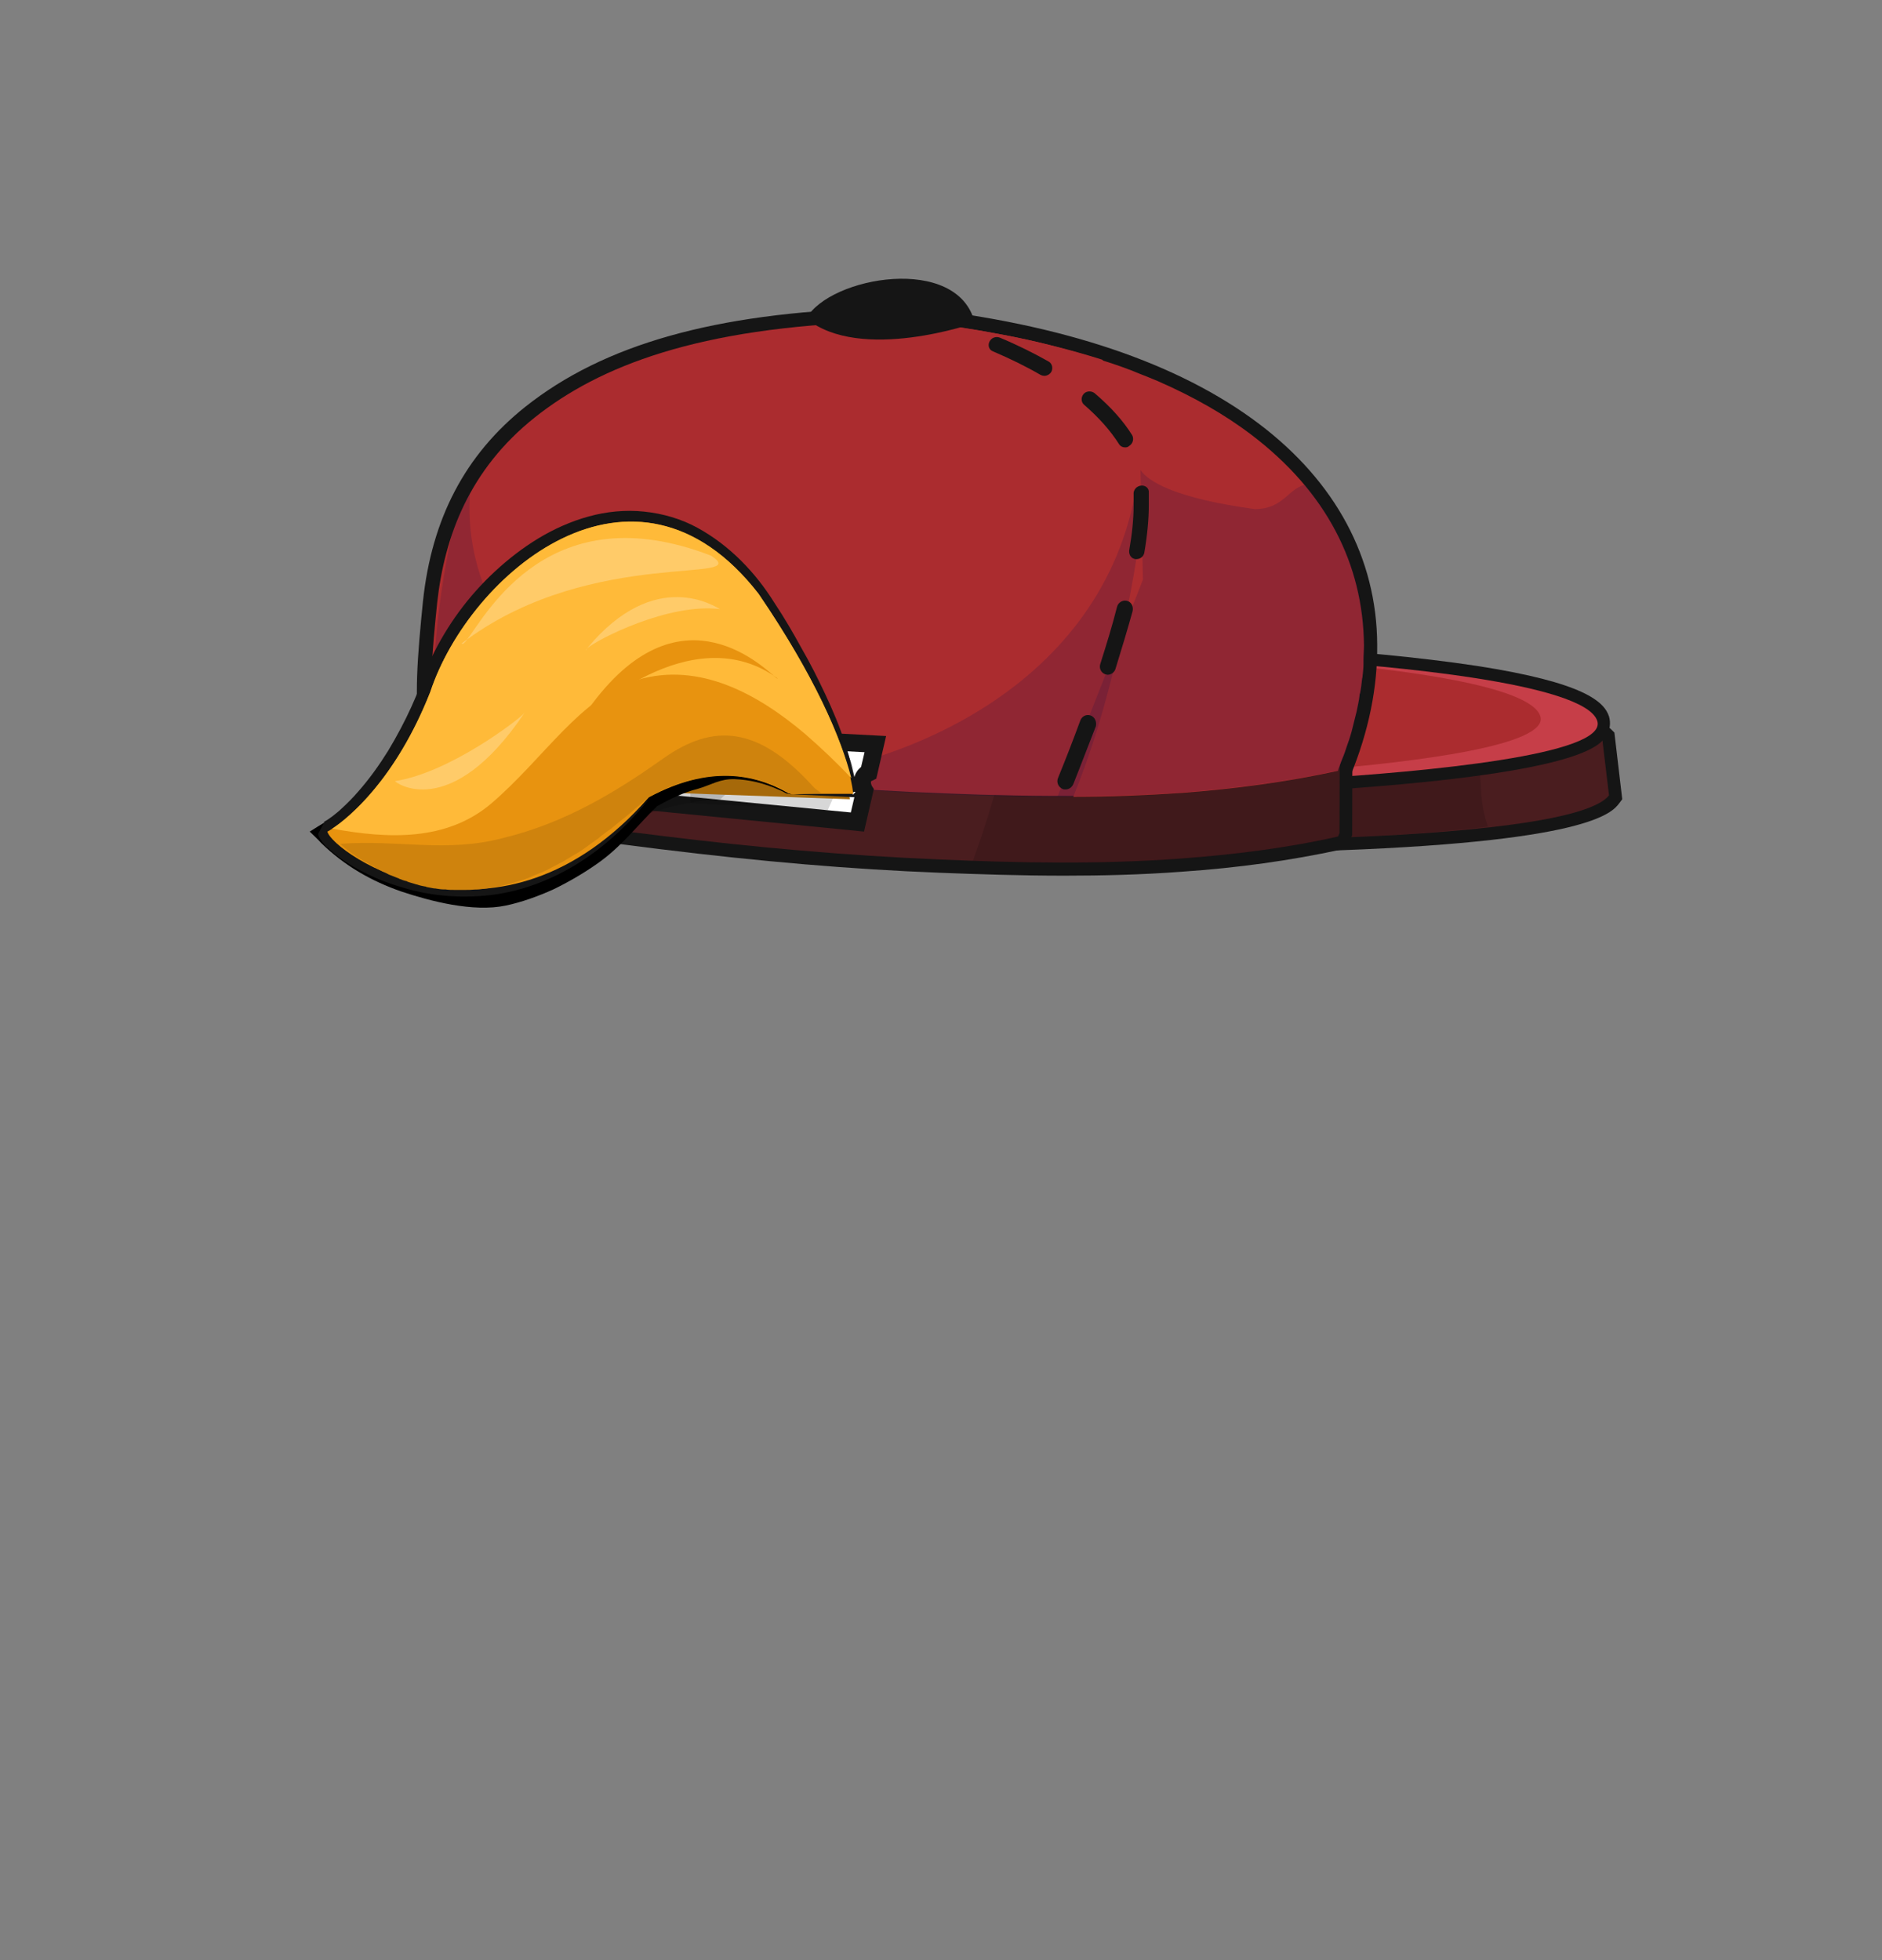 <?xml version="1.0" encoding="utf-8"?>
<!-- Generator: Adobe Illustrator 26.0.3, SVG Export Plug-In . SVG Version: 6.00 Build 0)  -->
<svg version="1.1" id="Layer_1" xmlns="http://www.w3.org/2000/svg" xmlns:xlink="http://www.w3.org/1999/xlink" x="0px" y="0px"
	 viewBox="0 0 384 400" style="enable-background:new 0 0 384 400;" xml:space="preserve">
<rect x="0" y="0" width="384" height="400" fill="#808080" stroke="none"/>
<style type="text/css">
	.head-st0{fill:#FFFFFF;}
	.head-st1{fill:#151515;}
	.head-st2{fill:#4A1D1F;}
	.head-st3{opacity:0.25;fill:#260F10;}
	.head-st4{fill:#C63E48;}
	.head-st5{fill:#AB2C2F;}
	.head-st6{opacity:0.18;fill:#1B1043;}
	.head-st7{opacity:0.18;}
	.head-st8{fill:#1B1043;}
	.head-st9{opacity:0.16;}
	.head-st10{fill:#A6690A;}
	.head-st11{fill:#E8930F;}
	.head-st12{fill:#FFBA39;}
	.head-st13{fill:#CF830D;}
	.head-st14{fill:#FFCB69;}
</style>
<g>
	<g>
		<g>
			<g>
				<path class="head-st0" d="M267.8,148.4v22.7c21.3-0.6,55.7-2.6,60.5-8.8l-1.4-11.7C318.9,143.2,278.5,147.2,267.8,148.4z"/>
				<path class="head-st1" d="M328.7,148.8c-8.2-7.6-41.8-5-61.1-2.8l-2.2,0.3v27.5l2.6-0.1c56.1-1.7,60.9-7.8,62.4-9.8l0.6-0.8
					l-1.6-13.6L328.7,148.8z M270.3,168.5v-17.9c23.1-2.5,47.9-3,54.3,1.3l1.1,9.4C321.8,164.2,305.5,167.4,270.3,168.5z"/>
			</g>
			<path class="head-st2" d="M267.8,148.4v22.7c21.3-0.6,55.7-2.6,60.5-8.8l-1.4-11.7C318.9,143.2,278.5,147.2,267.8,148.4z"/>
			<path class="head-st3" d="M301.1,146.3c-13.3,0-27.6,1.5-33.3,2.1v22.7c10.4-0.3,23.8-1,35.8-2.4c-1.9-5.8-1.1-7.6-1.9-13.2
				C301.4,152.4,301.1,149.3,301.1,146.3z"/>
		</g>
		<g>
			<path class="head-st0" d="M267.8,134.9v24c22.5-1.4,60.4-4.8,58.1-11.8C323.3,139.2,281.4,135.8,267.8,134.9z"/>
			<path class="head-st1" d="M301.4,135.9c-12.5-1.9-26.3-3-33.4-3.5l-2.7-0.2v29.4l2.7-0.2c54.4-3.4,58.4-9.2,59.7-11.2
				c0.8-1.2,1-2.6,0.6-4C327.3,143.2,323.3,139.3,301.4,135.9z M270.3,156.3v-18.7c36.4,2.6,51.5,7.3,53.1,10.1
				C321.6,149.7,308.7,153.7,270.3,156.3z"/>
		</g>
		<path class="head-st4" d="M267.8,134.9v24c22.5-1.4,60.4-4.8,58.1-11.8C323.3,139.2,281.4,135.8,267.8,134.9z"/>
		<path class="head-st5" d="M267.8,135.1v22.1c21.2-1.7,48.2-5.1,46.5-11C312.4,139.8,284.6,136.5,267.8,135.1z"/>
	</g>
	<g>
		<g>
			<path class="head-st1" d="M256.9,86.5c-16.4-12.4-40.1-20.4-70.2-23.7l-0.2,0l-0.2,0c-2.7,0-5.4,0.1-8,0.1c-32.5,1-55.1,7.4-71.1,20.1
				c-12.3,9.8-19.1,22.8-20.9,39.7c-1.1,11-1.9,20.1-0.5,28.2l0.3,2l2,0.3c3.8,0.5,7.7,1.2,11.4,1.8c3,0.5,6.1,1.1,9.2,1.5l0,0
				c9.8,1.4,18.7,2.6,27.4,3.7c20.1,2.4,38.5,3.9,56.3,4.6c7.4,0.3,15.5,0.5,24,0.5c8.1,0,16.4-0.2,24.9-0.8
				c11.6-0.8,22.1-2.3,32.2-4.5l1.4-0.3l0.6-1.3c3.8-9.2,5.6-18.2,5.5-26.9C280.9,113.9,272.5,98.3,256.9,86.5z M271,154.9
				c-9.4,2-19.2,3.3-29.9,4.1c-17,1.2-33.9,0.8-48.2,0.3c-17.7-0.7-35.9-2.2-55.9-4.5c-8.7-1-17.6-2.2-27.3-3.6c-3-0.4-6.1-1-9-1.5
				c-3.1-0.5-6.3-1.1-9.5-1.6c-0.8-7-0.1-15.1,0.9-24.7c1.6-15.4,7.8-27.2,18.8-36c15-12,36.5-18,67.8-18.9c2.5-0.1,5.1-0.1,7.7-0.1
				c28.7,3.2,51.9,11,67.3,22.6c14.4,10.9,21.8,24.6,22,40.6C275.7,139,274.1,146.8,271,154.9z"/>
			<path class="head-st1" d="M256.7,102.6L256.7,102.6c-16.6-12.7-40.4-20.9-70.9-24.4l-0.3,0c-2.7,0-5.5,0-8.1,0.1
				c-32.8,0.9-55.7,7.4-71.8,20.3c-5.8,4.6-10.4,10.1-13.8,16.2l-0.2,0.4l-7,33.2l2.3,17.7l1.8,0.5c0,0,0.1,0,0.1,0
				c0.5,0.4,1.2,0.7,2.3,0.9c9.1,1.4,34.1,4.6,43.7,5.8c20.3,2.5,38.9,4.1,56.9,4.8c7.9,0.3,16.5,0.6,25.5,0.6
				c7.7,0,15.8-0.2,23.8-0.8c11.7-0.8,22.3-2.3,32.5-4.5l1.4-0.3l0.5-1.4c0.1-0.2,0.1-0.3,0.2-0.5l0.3-0.8l0.1-44.5l-0.3-0.6
				C271.8,116.9,265.4,109.2,256.7,102.6z M270.5,168.4c-9.3,1.9-19.1,3.3-29.8,4c-17.2,1.2-34.3,0.8-48.7,0.2
				c-17.8-0.7-36.3-2.3-56.4-4.8c-9.5-1.2-34.4-4.4-43.5-5.8l-1.7-13.4l6.6-31.5c3.1-5.4,7.2-10.2,12.3-14.3
				c15.1-12.1,36.9-18.2,68.5-19.1c2.5-0.1,5.1-0.1,7.8-0.1c28.9,3.3,52.4,11.3,68,23.3c7.7,5.9,13.5,12.8,17.2,20.4L270.5,168.4z"
				/>
			<path class="head-st2" d="M255,104.8c-15.2-11.7-38.3-20.3-69.5-23.8c-2.7,0-5.4,0-8,0.1c-36.4,1-56.8,9-70.1,19.7
				c-5.8,4.7-10.1,9.9-13.1,15.4l-6.8,32.3l2,15.4c1.4,0.4,0.7,0.7,2.1,0.9c9.1,1.4,34.3,4.7,43.6,5.8c18.6,2.3,37.5,4,56.7,4.8
				c16.2,0.7,32.6,1,49-0.2c10.7-0.8,21.5-2.1,32.1-4.5c0.1-0.2,0.2-0.5,0.3-0.7l0.1-43.3C269.5,118.6,263.5,111.3,255,104.8z"/>
			<path class="head-st3" d="M255,104.8c-13.6-10.4-33.4-18.4-59.7-22.5l0,0.2c0.5,0.5,1.1,1,1.6,1.5c2.4,2.7,4.2,5.8,5.3,9.3
				c0.5,1.7,0.7,3.4,1.1,5.1c0.2,1,0.9,2.1,1.2,3.1c0.4,1,0.7,2,1,3c1.2,4.1,1.7,8.4,1.7,12.8c0,3.7,0.3,7.4,0.3,11.1
				c0,15.8-2.4,28.2-7.8,43.9c-0.4,1.1-0.8,2.2-1.2,3.4c14,0.5,28.2,0.6,42.4-0.4c10.7-0.8,21.5-2.1,32.1-4.5
				c0.1-0.2,0.2-0.5,0.3-0.7l0.1-43.3C269.5,118.6,263.5,111.3,255,104.8z"/>
			<g>
				<path class="head-st5" d="M186.4,65.6c-2.7,0-5.4,0.1-7.9,0.1c-36.1,1.1-56.2,9-69.4,19.5c-13.3,10.6-18.4,24.2-19.9,37.8
					c-1,9.8-1.9,19.4-0.6,27.5c6.9,0.9,13.7,2.3,20.6,3.3c9.1,1.3,18.2,2.6,27.4,3.6c18.4,2.2,37.2,3.8,56.1,4.5
					c9.8,0.4,19.6,0.6,29.5,0.5c10.8-28.2,16.4-71.6,2.7-89C213.8,69.9,201.1,67.2,186.4,65.6z"/>
			</g>
			<path class="head-st6" d="M154.1,159.4c12.7,1.2,25.6,2.2,38.6,2.7c8.7,0.3,17.5,0.6,26.3,0.5c8.1-19.8,16.5-53,13.2-65.5
				C226.6,138.9,185.4,157.1,154.1,159.4z"/>
			<path class="head-st5" d="M255.3,88.7c-5.4-4.1-11.7-7.7-19-10.9c-1.2-0.5-2.4-1-3.7-1.5c-2.4-1-4.9-1.9-7.5-2.7
				c-3.8-1.3-7.9-2.4-12.2-3.5c-3.2-0.8-6.6-1.5-10-2.1c-5.2-1-10.7-1.8-16.4-2.4c-1.4,0-2.7,0-4.1,0c-1.3,0-2.6,0.1-3.9,0.1
				c-0.1,0-0.2,0-0.3,0c-0.1,0-0.2,0-0.3,0c41.4,4.2,52.9,16.9,53.4,29.3c0,0,0.4,5,1.5,8.6c0.9,2.7-4.5,36.6-13.8,59
				c7.4,0,14.8-0.3,22.2-0.8c10.6-0.8,21.3-2.2,31.8-4.5c0,0,0-0.1,0-0.1c0.1-0.4,0.3-0.7,0.4-1.1c0.3-0.9,0.7-1.7,1-2.6
				c0.1-0.3,0.2-0.6,0.3-0.9c0.4-1.1,0.8-2.3,1.1-3.4c0,0,0,0,0,0c0.3-1.3,0.7-2.7,1-4c0.2-1.1,0.5-2.2,0.6-3.3c0-0.1,0-0.3,0.1-0.4
				c0.2-1,0.3-1.9,0.4-2.8c0-0.2,0.1-0.4,0.1-0.6c0.1-0.9,0.2-1.7,0.2-2.6c0-0.2,0-0.5,0-0.7c0-1.1,0.1-2.1,0.1-3.1v0
				c0,0,0-0.1,0-0.1C278.1,115.1,270.7,100.4,255.3,88.7z"/>
			<path class="head-st6" d="M256.1,103.9c-16.2-2.2-21.8-5.6-23.4-8l0.5,22.4l-17.4,44.2c8.5,0,17-0.2,25.5-0.8
				c10.6-0.8,21.3-2.2,31.8-4.5c3.6-8.9,5.4-17.6,5.3-25.8c-0.2-11.9-4.1-22.9-12.2-32.5C262.6,100,261.8,103.8,256.1,103.9z"/>
			<g>
				<path class="head-st1" d="M232.8,99.1c-0.9,0.1-1.6,0.9-1.5,1.8c0,0.7,0,1.5,0,2.3c0,2.7-0.3,5.7-0.9,9.1c-0.1,0.9,0.4,1.7,1.3,1.8
					c0.1,0,0.2,0,0.2,0c0.8,0,1.5-0.6,1.6-1.4c0.6-3.5,0.9-6.8,0.9-9.6c0-0.9,0-1.7,0-2.5C234.5,99.6,233.7,99,232.8,99.1z"/>
				<path class="head-st1" d="M214,73.8c-3-1.7-6.4-3.4-10-4.9c-0.8-0.3-1.7,0-2.1,0.8c-0.4,0.8-0.1,1.7,0.7,2c3.5,1.5,6.8,3.1,9.7,4.8
					c0.2,0.1,0.5,0.2,0.8,0.2c0.5,0,1.1-0.3,1.4-0.8C214.9,75.2,214.7,74.2,214,73.8z"/>
				<path class="head-st1" d="M223.3,80.2c-0.7-0.5-1.7-0.4-2.2,0.2c-0.6,0.7-0.5,1.7,0.1,2.2c3,2.6,5.4,5.3,7.1,8
					c0.3,0.5,0.8,0.7,1.3,0.7c0.3,0,0.6-0.1,0.8-0.3c0.8-0.5,1-1.5,0.6-2.2C229.2,85.9,226.6,83,223.3,80.2z"/>
				<path class="head-st1" d="M229.9,122.6c-0.9-0.2-1.8,0.4-2,1.3c-0.9,3.6-2.1,7.5-3.4,11.6c-0.3,0.9,0.2,1.8,1,2.1
					c0.2,0,0.3,0.1,0.5,0.1c0.7,0,1.4-0.5,1.6-1.2c1.3-4.2,2.5-8.2,3.5-11.8C231.3,123.7,230.8,122.8,229.9,122.6z"/>
				<path class="head-st1" d="M222.5,146c-0.9-0.3-1.8,0.2-2.1,1.1c-1.4,3.8-2.9,7.7-4.5,11.6c-0.4,0.9,0,1.9,0.9,2.3
					c0.2,0.1,0.4,0.1,0.6,0.1c0.7,0,1.3-0.4,1.6-1.1c1.6-4,3.1-8,4.6-11.8C223.8,147.3,223.4,146.3,222.5,146z"/>
			</g>
		</g>
		<g class="head-st7">
			<path class="head-st8" d="M95.9,100.6c-1.6,2.8-2.8,5.8-3.8,8.7c-1.6,7.7-2.8,15.8-3.3,23.1c0.1,6.5-1.1,12.7-0.2,18.1
				c2,0.3,4,0.6,6,0.9c12.3-1.3,35.2,3.7,51.2,7.1C120.5,151.2,93.9,129.8,95.9,100.6z"/>
		</g>
		<path class="head-st1" d="M164.5,65c11.1,9.1,34.4,0.9,34.4,0.9C195.5,51.8,169.3,56.4,164.5,65z"/>
	</g>
	<g>
		<path class="head-st0" d="M133.6,163.7l41.4,4l1.5-6.5c-0.4-0.6-0.6-1.5-0.4-2.2c0.2-0.7,0.6-1.2,1.3-1.5l1.3-5.8l-43.9-2.3
			L133.6,163.7z"/>
		<path class="head-st1" d="M131.7,165.3l44.6,4.4l2-8.7l-0.4-0.6c-0.1-0.2-0.2-0.5-0.2-0.8c0-0.1,0-0.2,0.3-0.3l0.8-0.4l2-8.7l-47.8-2.5
			L131.7,165.3z M136.3,151.4l40.1,2.1l-0.7,3c-0.7,0.6-1.2,1.3-1.4,2.2l0,0c-0.2,0.9-0.1,1.9,0.3,2.8l-1,4.3l-38.1-3.7L136.3,151.4
			z"/>
	</g>
	<polygon class="head-st9" points="140.6,151.8 140.9,163.9 168.9,165.3 173.2,155.6 142.5,152.9 	"/>
	<g>
		<path class="head-st9" d="M145.2,138c-1-1.1-25,32.3-24.7,33.7l0.4,0.5c0.7-1.2,11.2-8.3,26.1-9.1c2.7-3.1,8.5-3.6,14.1-2.7h6.7
			C159.3,147.7,146.2,137.7,145.2,138z"/>
		<g>
			<path class="head-st10" d="M173.3,160.3c-2.4-1.7-3.5-3.2-5.9-4.9c-0.3-0.2-0.6-0.4-0.9-0.6c-0.1,0-0.1,0-0.2,0l-31,4.6l2,2.4
				l36.1,1.3C173.4,163,173.1,161.5,173.3,160.3z"/>
			<g>
				<path d="M156,121.7c-3.7-5-7.7-9.2-12.4-12.2c-4.7-3.1-10.2-4.8-16.4-4.6c-6.2,0.2-12.9,2.6-19.1,6.9
					c-6.1,4.3-11.6,10.3-15.8,17.1c-2.1,3.4-4,7-5.5,10.7c-1.5,3.7-3,7.1-4.9,10.6c-1.9,3.5-4.1,6.8-6.7,9.8c-1.3,1.5-2.6,2.9-4,4.2
					c-1.4,1.2-3,2.5-4.2,3.2c-1.3,0.7-2.5,1.5-3.8,2.3c0.8,0.8,1.6,1.5,2.3,2.3c4.8,4.7,10.3,7.8,16.3,9.9c6,2,14.7,4.3,21.4,2.9
					c3.3-0.7,6.6-1.9,9.7-3.3c3.1-1.5,6-3.2,8.6-5c5.3-3.6,8.7-8.3,12.6-12c2.7-1.5,5.4-2.8,8.2-3.5c2.8-0.8,4.6-2.1,7.6-2
					c2.9,0.1,6,0.8,9.1,2.2c0.5,0.2,0.9,0.4,1.4,0.7c0.4,0.1,0.7,0.1,1.1,0.2c-0.9-0.5-1.7-1-2.6-1.4c-3.2-1.6-6.3-2.4-9.4-2.7
					c-3.1-0.3-6.1-0.1-9,0.6c-3,0.7-5.8,1.9-8.6,3.4c0,0,0,0-0.1,0c0,0,0,0-0.1,0.1c-4,3.5-8.5,7.1-13.6,10.4c-5.1,3.2-11,6-17,7
					c-6.1,1.1-12.2,0.3-17.7-1.8c-4.7-1.8-9.1-4.5-12.9-8.1c6-4.8,10.9-11.6,14.4-18c2.1-3.8,3.8-7.8,5.3-11.3
					c1.5-3.5,3.2-6.9,5.2-10.1c3.9-6.4,8.9-11.9,14.5-15.9c5.6-4,11.7-6.3,17.5-6.7c11.7-0.8,20.9,5.9,28.3,15.1
					c3.7,4.7,7,10.4,10.2,16.4c3.1,6,6.2,12.5,8.3,18.1c-1.9-5.5-4.8-12.1-7.9-18.3C162.9,132.7,159.6,126.7,156,121.7z"/>
			</g>
			<path class="head-st1" d="M69.1,169.5c0-0.1-0.1-0.2-0.2-0.3c0,0,0,0,0,0l-1.3,2.5c0.2-0.1,0.6-0.3,0.7-0.3l0.3-0.2
				c0.2-0.1,0.4-0.3,0.6-0.4c0.2-0.2,0.5-0.3,0.7-0.5c-0.1-0.1-0.1-0.1-0.2-0.2C69.5,169.9,69.3,169.7,69.1,169.5z"/>
			<path class="head-st1" d="M173.6,162.2l0.6-0.6c-0.2,0-0.5,0-0.7,0C173.5,161.8,173.6,162,173.6,162.2z"/>
			<path class="head-st1" d="M172.4,151.6c-1.1-3.4-2.5-6.7-4-9.9c-1.5-3.2-3.1-6.4-4.9-9.5c-1.7-3.1-3.5-6.2-5.5-9.2
				c-3.8-6.1-9.1-11.7-15.7-15.3c-3.3-1.8-7-2.9-10.9-3.3c-3.8-0.4-7.7,0-11.3,1c-7.3,2-13.7,6.2-19.1,11.2c-5.4,5-9.8,11-13,17.7
				c-0.4,0.8-0.8,1.7-1.1,2.5l-0.5,1.3l-0.5,1.3c-0.3,0.9-0.6,1.7-0.9,2.4l-1,2.3c-1.4,3.1-3,6.1-4.8,9.1c-1.8,2.9-3.8,5.7-6,8.2
				c-1.1,1.3-2.3,2.5-3.5,3.6c-0.6,0.6-1.3,1.1-1.9,1.6c-0.3,0.2-0.7,0.5-1,0.7c-0.2,0.1-0.3,0.2-0.5,0.3l-0.2,0.1
				c-0.1,0.1,0,0,0.1,0l-1.3,2.5c0.1,0.2,0.1,0.4,0.2,0.6c0.1,0.2,0.2,0.4,0.3,0.5l0.5,0.7c0.3,0.4,0.6,0.8,1,1
				c0.6,0.6,1.3,1.2,2,1.7c1.3,1,2.7,1.9,4.2,2.7c2.9,1.6,5.9,2.8,9,3.7c6.2,1.9,12.8,2.3,19.2,1.4c6.4-1,12.4-3.5,17.7-7
				c5.3-3.5,9.8-7.9,13.7-12.8c-4.4,4.5-9.2,8.4-14.5,11.4c-2.7,1.5-5.4,2.8-8.4,3.7c-2.9,0.9-5.9,1.6-8.9,1.9
				c-6,0.6-12.1-0.2-17.7-2.1c-2.8-0.9-5.6-2.2-8.1-3.7c-1.3-0.8-2.5-1.6-3.6-2.5c-0.5-0.4-0.9-0.8-1.4-1.2
				c-0.2,0.2-0.4,0.3-0.7,0.5c-0.2,0.1-0.4,0.3-0.6,0.4l-0.3,0.2c0,0-0.4,0.2-0.7,0.3l1.3-2.5c0,0,0,0,0,0c0,0,0,0,0,0
				c-0.1-0.1,0,0,0,0c0,0,0,0,0,0c0.1,0.1,0.1,0.2,0.2,0.3c0.2,0.2,0.3,0.4,0.6,0.7c0.1,0.1,0.1,0.1,0.2,0.2
				c0.2-0.1,0.3-0.2,0.5-0.4c0.7-0.6,1.5-1.2,2.2-1.8c1.4-1.2,2.7-2.5,4-3.9c2.5-2.7,4.7-5.6,6.7-8.7c2-3.1,3.7-6.3,5.2-9.6l1.1-2.5
				c0.4-0.9,0.7-1.7,1-2.5l0.4-1.2l0.5-1.2c0.3-0.8,0.7-1.5,1.1-2.3c1.5-3,3.3-5.9,5.3-8.6c2-2.7,4.2-5.3,6.7-7.6
				c4.9-4.6,10.6-8.4,17-10.2c3.1-0.9,6.4-1.3,9.6-1c3.2,0.3,6.4,1.2,9.3,2.6c2.9,1.5,5.7,3.4,8.2,5.7c1.2,1.2,2.4,2.4,3.5,3.7
				l0.8,1c0.3,0.3,0.6,0.6,0.8,1l1.5,2.1c4,5.7,7.8,11.6,11,17.8c1.6,3.1,3.2,6.2,4.5,9.5c1.2,3,2.3,6.2,2.9,9.4c0.2,0,0.5,0,0.7,0
				l-0.6,0.6c0-0.2-0.1-0.4-0.1-0.6c-4,0.1-8,0.3-11.9,0.5c4.2,0.2,8.4,0.4,12.6,0.6l0.6,0l-0.1-0.6
				C174.4,158.5,173.5,155,172.4,151.6z"/>
			<path class="head-st11" d="M87.8,141.2c-8.2,21.1-20.6,28.4-21,28.5c1,4.3,34.9,27.9,65.6-7c12.3-6.6,21.5-4.8,28.5-0.8
				c0.2,0,0.4,0.1,0.6,0.1h12.6c-0.9-7.7-6.3-21.7-19.4-40.9C129.4,88.5,95.8,117,87.8,141.2z"/>
			<path class="head-st12" d="M87.8,141.2c-7.1,17.9-16.7,25.8-20,27.9c11.4,2.1,23.3,2.6,32.4-5.1c10.9-9.3,18.2-21.8,30-25.3
				c12.5-3.6,24.3,2.8,34.1,11.1c3.1,2.7,6.3,5.7,9.4,9c-2-8-7.5-20.9-18.9-37.6C129.4,88.5,95.8,117,87.8,141.2z"/>
			<path class="head-st13" d="M135.3,154.8c-9.6,6.8-19.9,13.1-32.6,16.2c-11.7,3.1-21.4,0.3-33.3,1.2c0.3,0.2,0.5,0.5,0.8,0.7
				c0,0,0,0,0.1,0.1c0.3,0.2,0.6,0.5,0.9,0.7c0,0,0.1,0.1,0.1,0.1c0.7,0.5,1.4,1,2.2,1.5c0.1,0,0.1,0.1,0.2,0.1
				c0.4,0.2,0.8,0.5,1.2,0.7c0.1,0,0.1,0.1,0.2,0.1c0.4,0.2,0.8,0.5,1.3,0.7c0,0,0.1,0,0.1,0.1c0.4,0.2,0.9,0.5,1.3,0.7
				c0.1,0,0.1,0.1,0.2,0.1c0.5,0.2,0.9,0.4,1.4,0.7c0.1,0,0.2,0.1,0.3,0.1c0.5,0.2,1,0.4,1.5,0.6c0.1,0,0.1,0,0.2,0.1
				c0.5,0.2,1,0.4,1.5,0.5c0.1,0,0.2,0.1,0.2,0.1c0.5,0.2,1,0.3,1.6,0.5c0.1,0,0.2,0.1,0.4,0.1c0.5,0.2,1.1,0.3,1.6,0.4
				c0.1,0,0.2,0,0.3,0.1c0.5,0.1,1.1,0.2,1.6,0.3c0.1,0,0.1,0,0.2,0c0.6,0.1,1.2,0.2,1.7,0.2c0.1,0,0.3,0,0.4,0
				c0.6,0.1,1.2,0.1,1.8,0.1c0.1,0,0.2,0,0.4,0c0.6,0,1.2,0,1.8,0c0,0,0.1,0,0.1,0c0.6,0,1.2,0,1.9-0.1c0.1,0,0.3,0,0.4,0
				c0.6,0,1.2-0.1,1.9-0.2c0.1,0,0.3,0,0.4-0.1c0.6-0.1,1.3-0.2,1.9-0.3c0,0,0.1,0,0.1,0c0.6-0.1,1.3-0.3,1.9-0.4
				c0.1,0,0.2-0.1,0.4-0.1c0.6-0.2,1.3-0.4,1.9-0.6c0.1,0,0.3-0.1,0.4-0.1c0.7-0.2,1.3-0.4,2-0.7c0.1,0,0.1-0.1,0.2-0.1
				c0.6-0.3,1.3-0.5,1.9-0.8c0.1,0,0.2-0.1,0.3-0.1c0.7-0.3,1.3-0.6,2-1c0.1-0.1,0.3-0.1,0.4-0.2c0.7-0.4,1.4-0.7,2.1-1.1
				c0.1-0.1,0.2-0.1,0.3-0.2c0.7-0.4,1.3-0.8,2-1.2c0.1-0.1,0.2-0.1,0.2-0.1c0.7-0.4,1.4-0.9,2.1-1.4c0.1-0.1,0.3-0.2,0.4-0.3
				c0.7-0.5,1.4-1,2.1-1.5c0.1-0.1,0.2-0.2,0.3-0.3c0.7-0.5,1.4-1.1,2.2-1.6c0.1,0,0.1-0.1,0.1-0.1c0.7-0.6,1.5-1.2,2.2-1.8
				c0.1-0.1,0.3-0.2,0.4-0.3c0.7-0.6,1.5-1.2,2.2-1.9c0.1-0.1,0.3-0.2,0.4-0.3c0.8-0.7,1.6-1.3,2.4-2.1c12.3-6.6,21.5-4.8,28.5-0.8
				c0.2,0,0.4,0.1,0.6,0.1h6.1c-0.8-0.6-1.5-1.1-1.8-1.5C154.7,148.2,145.6,147.5,135.3,154.8z"/>
		</g>
		<path class="head-st14" d="M95.4,130.4c-0.4,0.3-0.8,0.6-1.2,0.9C94.4,131.6,94.8,131.2,95.4,130.4z"/>
		<path class="head-st14" d="M145.1,113.4c-32.9-12.7-45.7,11.8-49.8,17.1C121.2,111.6,154,119.3,145.1,113.4z"/>
		<path class="head-st11" d="M158.6,138.4c-0.3-0.2-0.5-0.3-0.8-0.5C158.4,138.4,158.7,138.6,158.6,138.4z"/>
		<path class="head-st11" d="M117.4,148.7c-0.2,0.3-0.3,0.4-0.3,0.5C117.2,149,117.3,148.9,117.4,148.7z"/>
		<path class="head-st11" d="M117.4,148.7c2.7-3.4,23.4-22.2,40.5-10.8C154,134.6,136,118.5,117.4,148.7z"/>
		<path class="head-st14" d="M107,145.5c0.1-0.1,0.1-0.1,0.1-0.1C107.1,145.4,107.1,145.5,107,145.5z"/>
		<path class="head-st14" d="M80.6,159.4c0,0.3,11.3,8.5,26.4-13.9C105.8,146.9,91.7,157.7,80.6,159.4z"/>
		<path class="head-st14" d="M119.5,132.7c0.1-0.1,0.2-0.2,0.3-0.4C119.6,132.5,119.5,132.6,119.5,132.7z"/>
		<path class="head-st14" d="M119.8,132.3c2.2-1.9,16.7-9.3,27.1-8C146.2,124,133.8,115.4,119.8,132.3z"/>
		<path class="head-st14" d="M146.9,124.3C146.9,124.3,146.9,124.3,146.9,124.3C146.9,124.3,146.9,124.3,146.9,124.3z"/>
	</g>
</g>
</svg>
